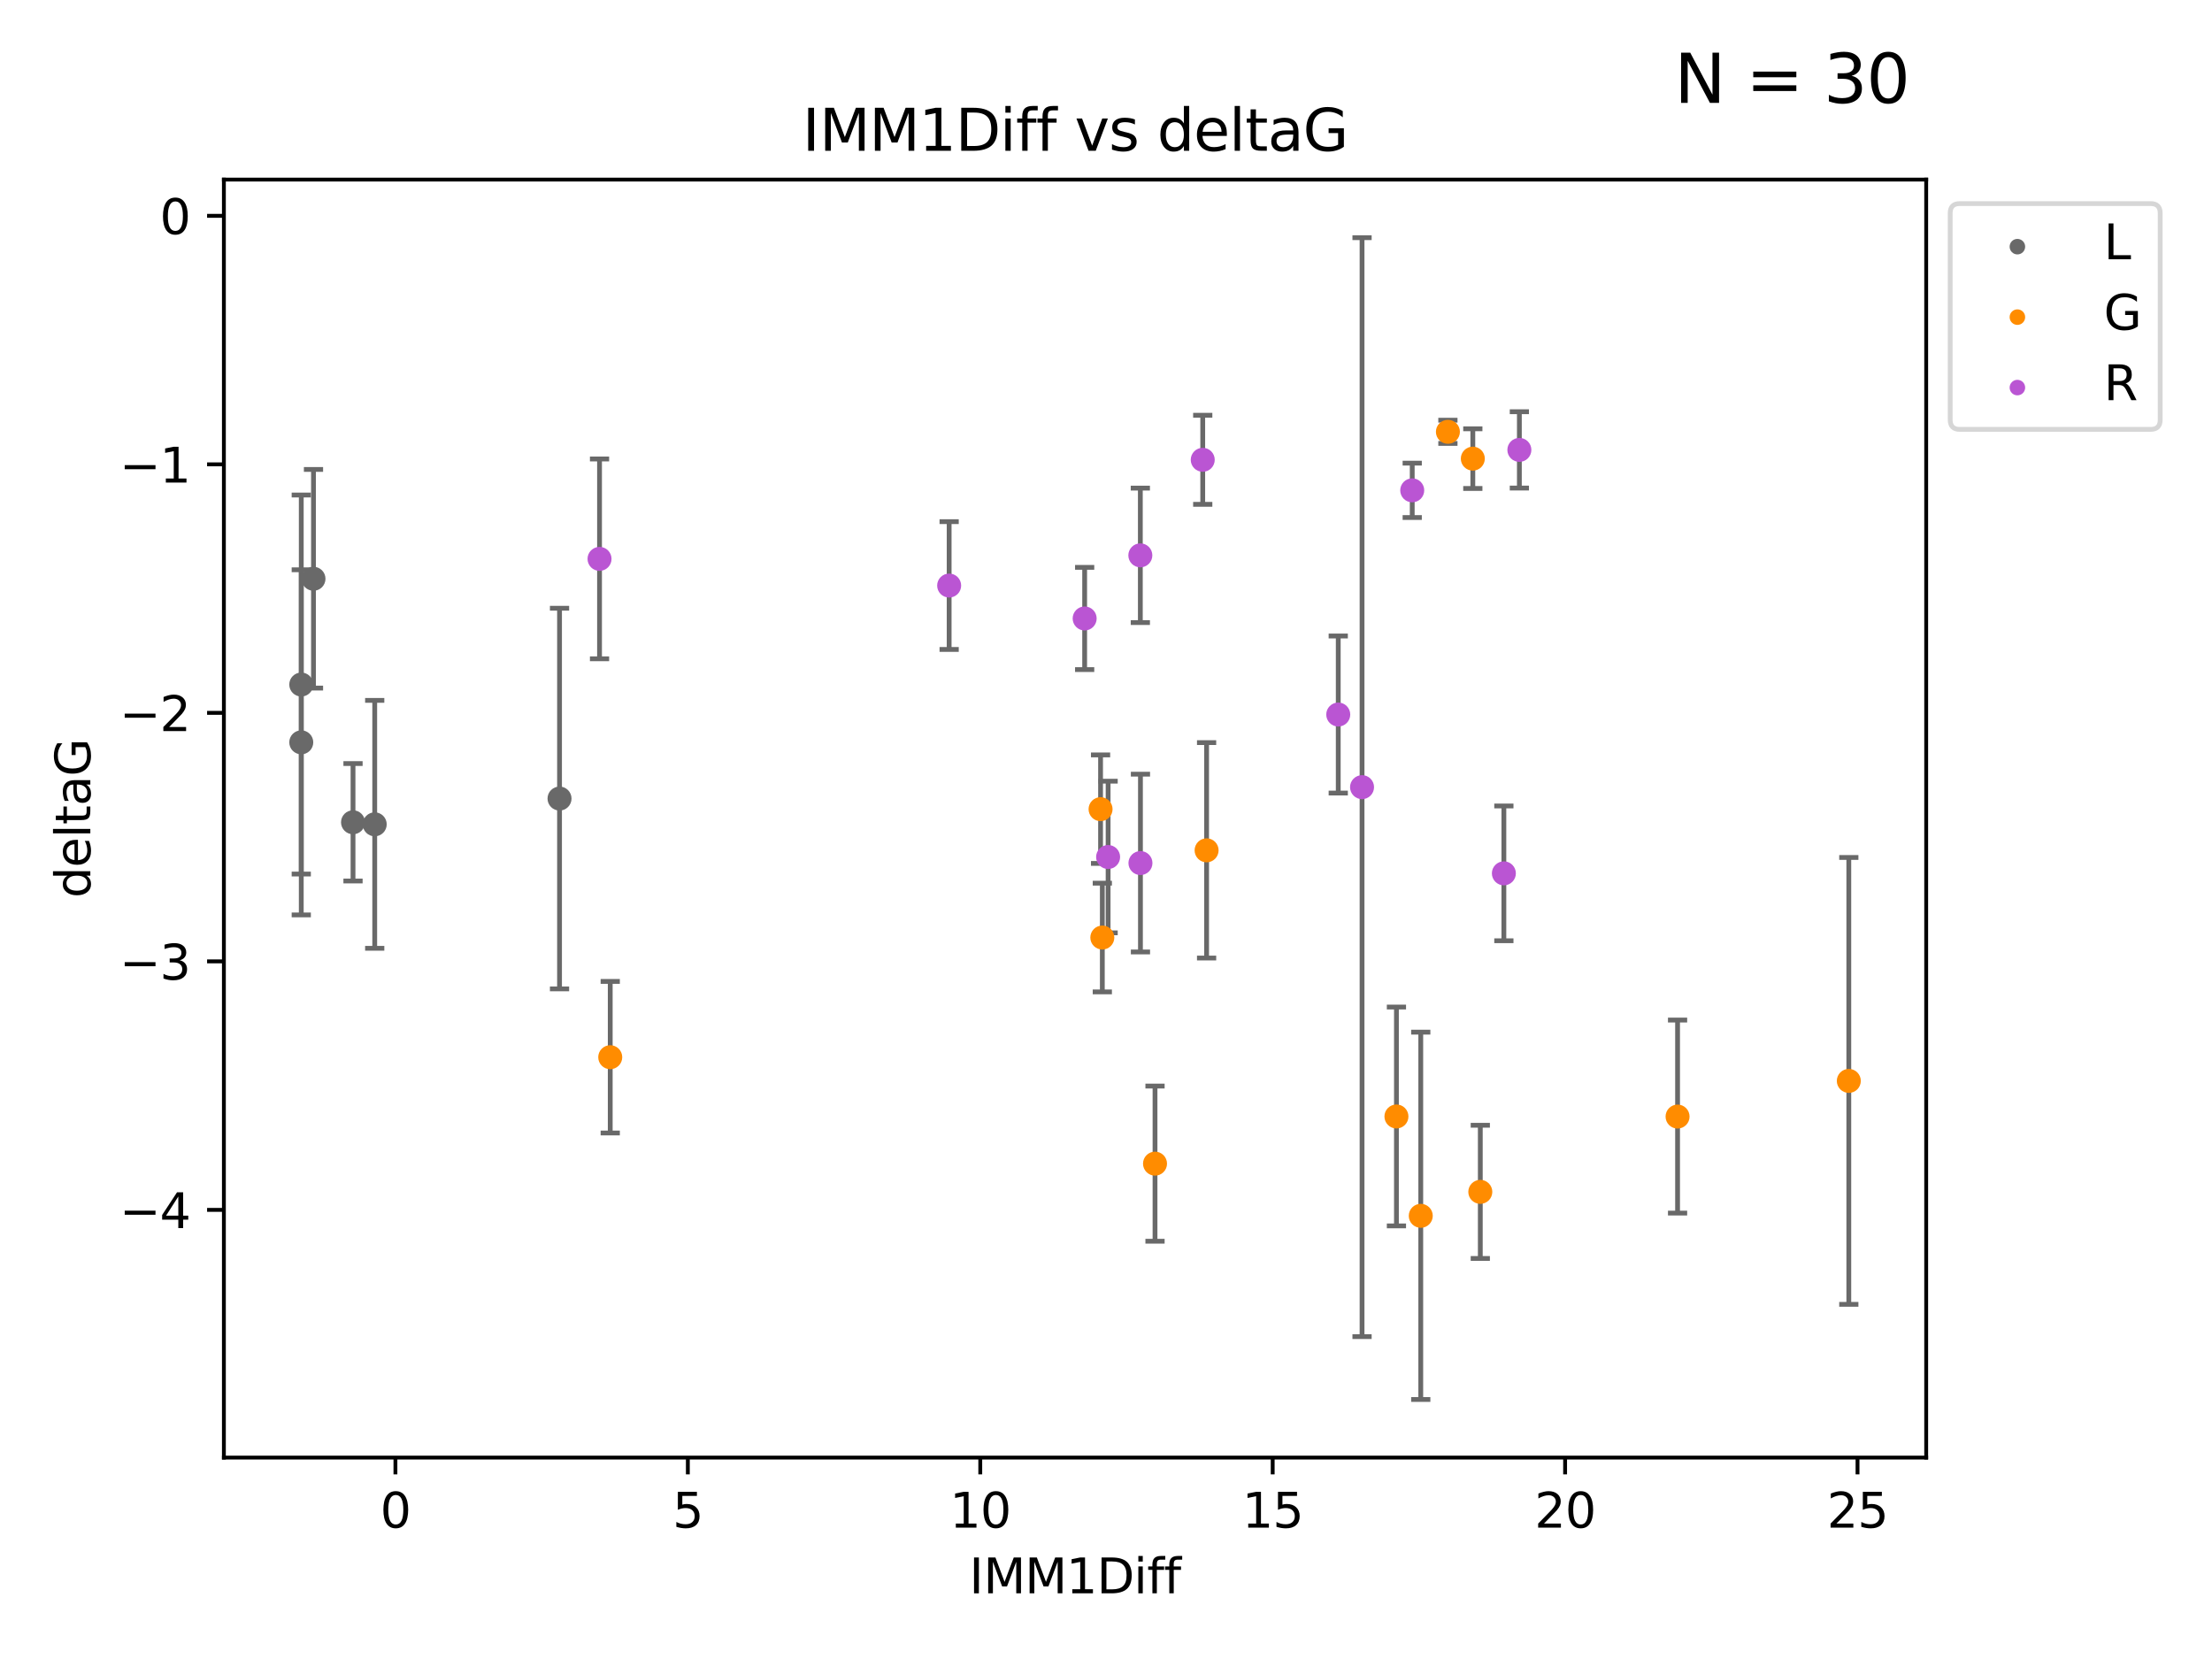 <?xml version="1.0" encoding="utf-8" standalone="no"?>
<!DOCTYPE svg PUBLIC "-//W3C//DTD SVG 1.1//EN"
  "http://www.w3.org/Graphics/SVG/1.1/DTD/svg11.dtd">
<svg xmlns:xlink="http://www.w3.org/1999/xlink" width="460.8pt" height="345.6pt" viewBox="0 0 460.8 345.6" xmlns="http://www.w3.org/2000/svg" version="1.1">
 <defs>
  <style type="text/css">*{stroke-linejoin: round; stroke-linecap: butt}</style>
 </defs>
 <g id="figure_1">
  <g id="patch_1">
   <path d="M 0 345.6 
L 460.8 345.6 
L 460.8 0 
L 0 0 
z
" style="fill: #ffffff"/>
  </g>
  <g id="axes_1">
   <g id="patch_2">
    <path d="M 46.64 303.64 
L 401.26 303.64 
L 401.26 37.411 
L 46.64 37.411 
z
" style="fill: #ffffff"/>
   </g>
   <g id="PathCollection_1">
    <defs>
     <path id="meb45582a07" d="M 0 1.118 
C 0.297 1.118 0.581 1 0.791 0.791 
C 1 0.581 1.118 0.297 1.118 0 
C 1.118 -0.297 1 -0.581 0.791 -0.791 
C 0.581 -1 0.297 -1.118 0 -1.118 
C -0.297 -1.118 -0.581 -1 -0.791 -0.791 
C -1 -0.581 -1.118 -0.297 -1.118 0 
C -1.118 0.297 -1 0.581 -0.791 0.791 
C -0.581 1 -0.297 1.118 0 1.118 
z
" style="stroke: #696969"/>
    </defs>
    <g clip-path="url(#pbc41ede607)">
     <use xlink:href="#meb45582a07" x="73.541" y="171.295" style="fill: #696969; stroke: #696969"/>
     <use xlink:href="#meb45582a07" x="116.56" y="166.355" style="fill: #696969; stroke: #696969"/>
     <use xlink:href="#meb45582a07" x="62.759" y="154.643" style="fill: #696969; stroke: #696969"/>
     <use xlink:href="#meb45582a07" x="65.305" y="120.568" style="fill: #696969; stroke: #696969"/>
     <use xlink:href="#meb45582a07" x="78.061" y="171.721" style="fill: #696969; stroke: #696969"/>
     <use xlink:href="#meb45582a07" x="62.759" y="142.601" style="fill: #696969; stroke: #696969"/>
    </g>
   </g>
   <g id="PathCollection_2">
    <defs>
     <path id="m7183b868d3" d="M 0 1.118 
C 0.297 1.118 0.581 1 0.791 0.791 
C 1 0.581 1.118 0.297 1.118 0 
C 1.118 -0.297 1 -0.581 0.791 -0.791 
C 0.581 -1 0.297 -1.118 0 -1.118 
C -0.297 -1.118 -0.581 -1 -0.791 -0.791 
C -1 -0.581 -1.118 -0.297 -1.118 0 
C -1.118 0.297 -1 0.581 -0.791 0.791 
C -0.581 1 -0.297 1.118 0 1.118 
z
" style="stroke: #ff8c00"/>
    </defs>
    <g clip-path="url(#pbc41ede607)">
     <use xlink:href="#m7183b868d3" x="240.611" y="242.408" style="fill: #ff8c00; stroke: #ff8c00"/>
     <use xlink:href="#m7183b868d3" x="295.971" y="253.277" style="fill: #ff8c00; stroke: #ff8c00"/>
     <use xlink:href="#m7183b868d3" x="290.903" y="232.582" style="fill: #ff8c00; stroke: #ff8c00"/>
     <use xlink:href="#m7183b868d3" x="308.374" y="248.286" style="fill: #ff8c00; stroke: #ff8c00"/>
     <use xlink:href="#m7183b868d3" x="229.634" y="195.305" style="fill: #ff8c00; stroke: #ff8c00"/>
     <use xlink:href="#m7183b868d3" x="349.468" y="232.601" style="fill: #ff8c00; stroke: #ff8c00"/>
     <use xlink:href="#m7183b868d3" x="251.356" y="177.138" style="fill: #ff8c00; stroke: #ff8c00"/>
     <use xlink:href="#m7183b868d3" x="229.268" y="168.563" style="fill: #ff8c00; stroke: #ff8c00"/>
     <use xlink:href="#m7183b868d3" x="385.141" y="225.172" style="fill: #ff8c00; stroke: #ff8c00"/>
     <use xlink:href="#m7183b868d3" x="301.625" y="89.954" style="fill: #ff8c00; stroke: #ff8c00"/>
     <use xlink:href="#m7183b868d3" x="127.123" y="220.235" style="fill: #ff8c00; stroke: #ff8c00"/>
     <use xlink:href="#m7183b868d3" x="306.815" y="95.543" style="fill: #ff8c00; stroke: #ff8c00"/>
    </g>
   </g>
   <g id="PathCollection_3">
    <defs>
     <path id="m1364693a8a" d="M 0 1.118 
C 0.297 1.118 0.581 1 0.791 0.791 
C 1 0.581 1.118 0.297 1.118 0 
C 1.118 -0.297 1 -0.581 0.791 -0.791 
C 0.581 -1 0.297 -1.118 0 -1.118 
C -0.297 -1.118 -0.581 -1 -0.791 -0.791 
C -1 -0.581 -1.118 -0.297 -1.118 0 
C -1.118 0.297 -1 0.581 -0.791 0.791 
C -0.581 1 -0.297 1.118 0 1.118 
z
" style="stroke: #ba55d3"/>
    </defs>
    <g clip-path="url(#pbc41ede607)">
     <use xlink:href="#m1364693a8a" x="237.577" y="179.791" style="fill: #ba55d3; stroke: #ba55d3"/>
     <use xlink:href="#m1364693a8a" x="283.739" y="163.978" style="fill: #ba55d3; stroke: #ba55d3"/>
     <use xlink:href="#m1364693a8a" x="225.954" y="128.839" style="fill: #ba55d3; stroke: #ba55d3"/>
     <use xlink:href="#m1364693a8a" x="124.894" y="116.425" style="fill: #ba55d3; stroke: #ba55d3"/>
     <use xlink:href="#m1364693a8a" x="197.725" y="121.982" style="fill: #ba55d3; stroke: #ba55d3"/>
     <use xlink:href="#m1364693a8a" x="237.553" y="115.69" style="fill: #ba55d3; stroke: #ba55d3"/>
     <use xlink:href="#m1364693a8a" x="230.84" y="178.529" style="fill: #ba55d3; stroke: #ba55d3"/>
     <use xlink:href="#m1364693a8a" x="294.193" y="102.146" style="fill: #ba55d3; stroke: #ba55d3"/>
     <use xlink:href="#m1364693a8a" x="250.552" y="95.785" style="fill: #ba55d3; stroke: #ba55d3"/>
     <use xlink:href="#m1364693a8a" x="278.781" y="148.851" style="fill: #ba55d3; stroke: #ba55d3"/>
     <use xlink:href="#m1364693a8a" x="313.284" y="181.934" style="fill: #ba55d3; stroke: #ba55d3"/>
     <use xlink:href="#m1364693a8a" x="316.512" y="93.721" style="fill: #ba55d3; stroke: #ba55d3"/>
    </g>
   </g>
   <g id="matplotlib.axis_1">
    <g id="xtick_1">
     <g id="line2d_1">
      <defs>
       <path id="mb4ac386071" d="M 0 0 
L 0 3.5 
" style="stroke: #000000; stroke-width: 0.8"/>
      </defs>
      <g>
       <use xlink:href="#mb4ac386071" x="82.374" y="303.64" style="stroke: #000000; stroke-width: 0.8"/>
      </g>
     </g>
     <g id="text_1">
      <!-- 0 -->
      <g transform="translate(79.193 318.238)scale(0.1 -0.1)">
       <defs>
        <path id="DejaVuSans-30" d="M 2034 4250 
Q 1547 4250 1301 3770 
Q 1056 3291 1056 2328 
Q 1056 1369 1301 889 
Q 1547 409 2034 409 
Q 2525 409 2770 889 
Q 3016 1369 3016 2328 
Q 3016 3291 2770 3770 
Q 2525 4250 2034 4250 
z
M 2034 4750 
Q 2819 4750 3233 4129 
Q 3647 3509 3647 2328 
Q 3647 1150 3233 529 
Q 2819 -91 2034 -91 
Q 1250 -91 836 529 
Q 422 1150 422 2328 
Q 422 3509 836 4129 
Q 1250 4750 2034 4750 
z
" transform="scale(0.016)"/>
       </defs>
       <use xlink:href="#DejaVuSans-30"/>
      </g>
     </g>
    </g>
    <g id="xtick_2">
     <g id="line2d_2">
      <g>
       <use xlink:href="#mb4ac386071" x="143.291" y="303.64" style="stroke: #000000; stroke-width: 0.8"/>
      </g>
     </g>
     <g id="text_2">
      <!-- 5 -->
      <g transform="translate(140.109 318.238)scale(0.1 -0.1)">
       <defs>
        <path id="DejaVuSans-35" d="M 691 4666 
L 3169 4666 
L 3169 4134 
L 1269 4134 
L 1269 2991 
Q 1406 3038 1543 3061 
Q 1681 3084 1819 3084 
Q 2600 3084 3056 2656 
Q 3513 2228 3513 1497 
Q 3513 744 3044 326 
Q 2575 -91 1722 -91 
Q 1428 -91 1123 -41 
Q 819 9 494 109 
L 494 744 
Q 775 591 1075 516 
Q 1375 441 1709 441 
Q 2250 441 2565 725 
Q 2881 1009 2881 1497 
Q 2881 1984 2565 2268 
Q 2250 2553 1709 2553 
Q 1456 2553 1204 2497 
Q 953 2441 691 2322 
L 691 4666 
z
" transform="scale(0.016)"/>
       </defs>
       <use xlink:href="#DejaVuSans-35"/>
      </g>
     </g>
    </g>
    <g id="xtick_3">
     <g id="line2d_3">
      <g>
       <use xlink:href="#mb4ac386071" x="204.207" y="303.64" style="stroke: #000000; stroke-width: 0.8"/>
      </g>
     </g>
     <g id="text_3">
      <!-- 10 -->
      <g transform="translate(197.844 318.238)scale(0.1 -0.1)">
       <defs>
        <path id="DejaVuSans-31" d="M 794 531 
L 1825 531 
L 1825 4091 
L 703 3866 
L 703 4441 
L 1819 4666 
L 2450 4666 
L 2450 531 
L 3481 531 
L 3481 0 
L 794 0 
L 794 531 
z
" transform="scale(0.016)"/>
       </defs>
       <use xlink:href="#DejaVuSans-31"/>
       <use xlink:href="#DejaVuSans-30" x="63.623"/>
      </g>
     </g>
    </g>
    <g id="xtick_4">
     <g id="line2d_4">
      <g>
       <use xlink:href="#mb4ac386071" x="265.123" y="303.64" style="stroke: #000000; stroke-width: 0.8"/>
      </g>
     </g>
     <g id="text_4">
      <!-- 15 -->
      <g transform="translate(258.761 318.238)scale(0.1 -0.1)">
       <use xlink:href="#DejaVuSans-31"/>
       <use xlink:href="#DejaVuSans-35" x="63.623"/>
      </g>
     </g>
    </g>
    <g id="xtick_5">
     <g id="line2d_5">
      <g>
       <use xlink:href="#mb4ac386071" x="326.04" y="303.64" style="stroke: #000000; stroke-width: 0.8"/>
      </g>
     </g>
     <g id="text_5">
      <!-- 20 -->
      <g transform="translate(319.677 318.238)scale(0.1 -0.1)">
       <defs>
        <path id="DejaVuSans-32" d="M 1228 531 
L 3431 531 
L 3431 0 
L 469 0 
L 469 531 
Q 828 903 1448 1529 
Q 2069 2156 2228 2338 
Q 2531 2678 2651 2914 
Q 2772 3150 2772 3378 
Q 2772 3750 2511 3984 
Q 2250 4219 1831 4219 
Q 1534 4219 1204 4116 
Q 875 4013 500 3803 
L 500 4441 
Q 881 4594 1212 4672 
Q 1544 4750 1819 4750 
Q 2544 4750 2975 4387 
Q 3406 4025 3406 3419 
Q 3406 3131 3298 2873 
Q 3191 2616 2906 2266 
Q 2828 2175 2409 1742 
Q 1991 1309 1228 531 
z
" transform="scale(0.016)"/>
       </defs>
       <use xlink:href="#DejaVuSans-32"/>
       <use xlink:href="#DejaVuSans-30" x="63.623"/>
      </g>
     </g>
    </g>
    <g id="xtick_6">
     <g id="line2d_6">
      <g>
       <use xlink:href="#mb4ac386071" x="386.956" y="303.64" style="stroke: #000000; stroke-width: 0.8"/>
      </g>
     </g>
     <g id="text_6">
      <!-- 25 -->
      <g transform="translate(380.594 318.238)scale(0.1 -0.1)">
       <use xlink:href="#DejaVuSans-32"/>
       <use xlink:href="#DejaVuSans-35" x="63.623"/>
      </g>
     </g>
    </g>
    <g id="text_7">
     <!-- IMM1Diff -->
     <g transform="translate(201.906 331.917)scale(0.1 -0.1)">
      <defs>
       <path id="DejaVuSans-49" d="M 628 4666 
L 1259 4666 
L 1259 0 
L 628 0 
L 628 4666 
z
" transform="scale(0.016)"/>
       <path id="DejaVuSans-4d" d="M 628 4666 
L 1569 4666 
L 2759 1491 
L 3956 4666 
L 4897 4666 
L 4897 0 
L 4281 0 
L 4281 4097 
L 3078 897 
L 2444 897 
L 1241 4097 
L 1241 0 
L 628 0 
L 628 4666 
z
" transform="scale(0.016)"/>
       <path id="DejaVuSans-44" d="M 1259 4147 
L 1259 519 
L 2022 519 
Q 2988 519 3436 956 
Q 3884 1394 3884 2338 
Q 3884 3275 3436 3711 
Q 2988 4147 2022 4147 
L 1259 4147 
z
M 628 4666 
L 1925 4666 
Q 3281 4666 3915 4102 
Q 4550 3538 4550 2338 
Q 4550 1131 3912 565 
Q 3275 0 1925 0 
L 628 0 
L 628 4666 
z
" transform="scale(0.016)"/>
       <path id="DejaVuSans-69" d="M 603 3500 
L 1178 3500 
L 1178 0 
L 603 0 
L 603 3500 
z
M 603 4863 
L 1178 4863 
L 1178 4134 
L 603 4134 
L 603 4863 
z
" transform="scale(0.016)"/>
       <path id="DejaVuSans-66" d="M 2375 4863 
L 2375 4384 
L 1825 4384 
Q 1516 4384 1395 4259 
Q 1275 4134 1275 3809 
L 1275 3500 
L 2222 3500 
L 2222 3053 
L 1275 3053 
L 1275 0 
L 697 0 
L 697 3053 
L 147 3053 
L 147 3500 
L 697 3500 
L 697 3744 
Q 697 4328 969 4595 
Q 1241 4863 1831 4863 
L 2375 4863 
z
" transform="scale(0.016)"/>
      </defs>
      <use xlink:href="#DejaVuSans-49"/>
      <use xlink:href="#DejaVuSans-4d" x="29.492"/>
      <use xlink:href="#DejaVuSans-4d" x="115.771"/>
      <use xlink:href="#DejaVuSans-31" x="202.051"/>
      <use xlink:href="#DejaVuSans-44" x="265.674"/>
      <use xlink:href="#DejaVuSans-69" x="342.676"/>
      <use xlink:href="#DejaVuSans-66" x="370.459"/>
      <use xlink:href="#DejaVuSans-66" x="405.664"/>
     </g>
    </g>
   </g>
   <g id="matplotlib.axis_2">
    <g id="ytick_1">
     <g id="line2d_7">
      <defs>
       <path id="m0987d403c9" d="M 0 0 
L -3.5 0 
" style="stroke: #000000; stroke-width: 0.8"/>
      </defs>
      <g>
       <use xlink:href="#m0987d403c9" x="46.64" y="252.039" style="stroke: #000000; stroke-width: 0.8"/>
      </g>
     </g>
     <g id="text_8">
      <!-- −4 -->
      <g transform="translate(24.898 255.839)scale(0.1 -0.1)">
       <defs>
        <path id="DejaVuSans-2212" d="M 678 2272 
L 4684 2272 
L 4684 1741 
L 678 1741 
L 678 2272 
z
" transform="scale(0.016)"/>
        <path id="DejaVuSans-34" d="M 2419 4116 
L 825 1625 
L 2419 1625 
L 2419 4116 
z
M 2253 4666 
L 3047 4666 
L 3047 1625 
L 3713 1625 
L 3713 1100 
L 3047 1100 
L 3047 0 
L 2419 0 
L 2419 1100 
L 313 1100 
L 313 1709 
L 2253 4666 
z
" transform="scale(0.016)"/>
       </defs>
       <use xlink:href="#DejaVuSans-2212"/>
       <use xlink:href="#DejaVuSans-34" x="83.789"/>
      </g>
     </g>
    </g>
    <g id="ytick_2">
     <g id="line2d_8">
      <g>
       <use xlink:href="#m0987d403c9" x="46.64" y="200.27" style="stroke: #000000; stroke-width: 0.8"/>
      </g>
     </g>
     <g id="text_9">
      <!-- −3 -->
      <g transform="translate(24.898 204.069)scale(0.1 -0.1)">
       <defs>
        <path id="DejaVuSans-33" d="M 2597 2516 
Q 3050 2419 3304 2112 
Q 3559 1806 3559 1356 
Q 3559 666 3084 287 
Q 2609 -91 1734 -91 
Q 1441 -91 1130 -33 
Q 819 25 488 141 
L 488 750 
Q 750 597 1062 519 
Q 1375 441 1716 441 
Q 2309 441 2620 675 
Q 2931 909 2931 1356 
Q 2931 1769 2642 2001 
Q 2353 2234 1838 2234 
L 1294 2234 
L 1294 2753 
L 1863 2753 
Q 2328 2753 2575 2939 
Q 2822 3125 2822 3475 
Q 2822 3834 2567 4026 
Q 2313 4219 1838 4219 
Q 1578 4219 1281 4162 
Q 984 4106 628 3988 
L 628 4550 
Q 988 4650 1302 4700 
Q 1616 4750 1894 4750 
Q 2613 4750 3031 4423 
Q 3450 4097 3450 3541 
Q 3450 3153 3228 2886 
Q 3006 2619 2597 2516 
z
" transform="scale(0.016)"/>
       </defs>
       <use xlink:href="#DejaVuSans-2212"/>
       <use xlink:href="#DejaVuSans-33" x="83.789"/>
      </g>
     </g>
    </g>
    <g id="ytick_3">
     <g id="line2d_9">
      <g>
       <use xlink:href="#m0987d403c9" x="46.64" y="148.501" style="stroke: #000000; stroke-width: 0.8"/>
      </g>
     </g>
     <g id="text_10">
      <!-- −2 -->
      <g transform="translate(24.898 152.3)scale(0.1 -0.1)">
       <use xlink:href="#DejaVuSans-2212"/>
       <use xlink:href="#DejaVuSans-32" x="83.789"/>
      </g>
     </g>
    </g>
    <g id="ytick_4">
     <g id="line2d_10">
      <g>
       <use xlink:href="#m0987d403c9" x="46.64" y="96.732" style="stroke: #000000; stroke-width: 0.8"/>
      </g>
     </g>
     <g id="text_11">
      <!-- −1 -->
      <g transform="translate(24.898 100.531)scale(0.1 -0.1)">
       <use xlink:href="#DejaVuSans-2212"/>
       <use xlink:href="#DejaVuSans-31" x="83.789"/>
      </g>
     </g>
    </g>
    <g id="ytick_5">
     <g id="line2d_11">
      <g>
       <use xlink:href="#m0987d403c9" x="46.64" y="44.962" style="stroke: #000000; stroke-width: 0.8"/>
      </g>
     </g>
     <g id="text_12">
      <!-- 0 -->
      <g transform="translate(33.278 48.762)scale(0.1 -0.1)">
       <use xlink:href="#DejaVuSans-30"/>
      </g>
     </g>
    </g>
    <g id="text_13">
     <!-- deltaG -->
     <g transform="translate(18.818 187.064)rotate(-90)scale(0.1 -0.1)">
      <defs>
       <path id="DejaVuSans-64" d="M 2906 2969 
L 2906 4863 
L 3481 4863 
L 3481 0 
L 2906 0 
L 2906 525 
Q 2725 213 2448 61 
Q 2172 -91 1784 -91 
Q 1150 -91 751 415 
Q 353 922 353 1747 
Q 353 2572 751 3078 
Q 1150 3584 1784 3584 
Q 2172 3584 2448 3432 
Q 2725 3281 2906 2969 
z
M 947 1747 
Q 947 1113 1208 752 
Q 1469 391 1925 391 
Q 2381 391 2643 752 
Q 2906 1113 2906 1747 
Q 2906 2381 2643 2742 
Q 2381 3103 1925 3103 
Q 1469 3103 1208 2742 
Q 947 2381 947 1747 
z
" transform="scale(0.016)"/>
       <path id="DejaVuSans-65" d="M 3597 1894 
L 3597 1613 
L 953 1613 
Q 991 1019 1311 708 
Q 1631 397 2203 397 
Q 2534 397 2845 478 
Q 3156 559 3463 722 
L 3463 178 
Q 3153 47 2828 -22 
Q 2503 -91 2169 -91 
Q 1331 -91 842 396 
Q 353 884 353 1716 
Q 353 2575 817 3079 
Q 1281 3584 2069 3584 
Q 2775 3584 3186 3129 
Q 3597 2675 3597 1894 
z
M 3022 2063 
Q 3016 2534 2758 2815 
Q 2500 3097 2075 3097 
Q 1594 3097 1305 2825 
Q 1016 2553 972 2059 
L 3022 2063 
z
" transform="scale(0.016)"/>
       <path id="DejaVuSans-6c" d="M 603 4863 
L 1178 4863 
L 1178 0 
L 603 0 
L 603 4863 
z
" transform="scale(0.016)"/>
       <path id="DejaVuSans-74" d="M 1172 4494 
L 1172 3500 
L 2356 3500 
L 2356 3053 
L 1172 3053 
L 1172 1153 
Q 1172 725 1289 603 
Q 1406 481 1766 481 
L 2356 481 
L 2356 0 
L 1766 0 
Q 1100 0 847 248 
Q 594 497 594 1153 
L 594 3053 
L 172 3053 
L 172 3500 
L 594 3500 
L 594 4494 
L 1172 4494 
z
" transform="scale(0.016)"/>
       <path id="DejaVuSans-61" d="M 2194 1759 
Q 1497 1759 1228 1600 
Q 959 1441 959 1056 
Q 959 750 1161 570 
Q 1363 391 1709 391 
Q 2188 391 2477 730 
Q 2766 1069 2766 1631 
L 2766 1759 
L 2194 1759 
z
M 3341 1997 
L 3341 0 
L 2766 0 
L 2766 531 
Q 2569 213 2275 61 
Q 1981 -91 1556 -91 
Q 1019 -91 701 211 
Q 384 513 384 1019 
Q 384 1609 779 1909 
Q 1175 2209 1959 2209 
L 2766 2209 
L 2766 2266 
Q 2766 2663 2505 2880 
Q 2244 3097 1772 3097 
Q 1472 3097 1187 3025 
Q 903 2953 641 2809 
L 641 3341 
Q 956 3463 1253 3523 
Q 1550 3584 1831 3584 
Q 2591 3584 2966 3190 
Q 3341 2797 3341 1997 
z
" transform="scale(0.016)"/>
       <path id="DejaVuSans-47" d="M 3809 666 
L 3809 1919 
L 2778 1919 
L 2778 2438 
L 4434 2438 
L 4434 434 
Q 4069 175 3628 42 
Q 3188 -91 2688 -91 
Q 1594 -91 976 548 
Q 359 1188 359 2328 
Q 359 3472 976 4111 
Q 1594 4750 2688 4750 
Q 3144 4750 3555 4637 
Q 3966 4525 4313 4306 
L 4313 3634 
Q 3963 3931 3569 4081 
Q 3175 4231 2741 4231 
Q 1884 4231 1454 3753 
Q 1025 3275 1025 2328 
Q 1025 1384 1454 906 
Q 1884 428 2741 428 
Q 3075 428 3337 486 
Q 3600 544 3809 666 
z
" transform="scale(0.016)"/>
      </defs>
      <use xlink:href="#DejaVuSans-64"/>
      <use xlink:href="#DejaVuSans-65" x="63.477"/>
      <use xlink:href="#DejaVuSans-6c" x="125"/>
      <use xlink:href="#DejaVuSans-74" x="152.783"/>
      <use xlink:href="#DejaVuSans-61" x="191.992"/>
      <use xlink:href="#DejaVuSans-47" x="253.271"/>
     </g>
    </g>
   </g>
   <g id="LineCollection_1">
    <path d="M 73.541 183.524 
L 73.541 159.065 
" clip-path="url(#pbc41ede607)" style="fill: none; stroke: #696969"/>
    <path d="M 116.56 206.006 
L 116.56 126.704 
" clip-path="url(#pbc41ede607)" style="fill: none; stroke: #696969"/>
    <path d="M 62.759 190.591 
L 62.759 118.695 
" clip-path="url(#pbc41ede607)" style="fill: none; stroke: #696969"/>
    <path d="M 65.305 143.338 
L 65.305 97.797 
" clip-path="url(#pbc41ede607)" style="fill: none; stroke: #696969"/>
    <path d="M 78.061 197.544 
L 78.061 145.898 
" clip-path="url(#pbc41ede607)" style="fill: none; stroke: #696969"/>
    <path d="M 62.759 182.081 
L 62.759 103.122 
" clip-path="url(#pbc41ede607)" style="fill: none; stroke: #696969"/>
   </g>
   <g id="line2d_12">
    <defs>
     <path id="mb2bffc5473" d="M 2 0 
L -2 -0 
" style="stroke: #696969"/>
    </defs>
    <g clip-path="url(#pbc41ede607)">
     <use xlink:href="#mb2bffc5473" x="73.541" y="183.524" style="fill: #696969; stroke: #696969"/>
     <use xlink:href="#mb2bffc5473" x="116.56" y="206.006" style="fill: #696969; stroke: #696969"/>
     <use xlink:href="#mb2bffc5473" x="62.759" y="190.591" style="fill: #696969; stroke: #696969"/>
     <use xlink:href="#mb2bffc5473" x="65.305" y="143.338" style="fill: #696969; stroke: #696969"/>
     <use xlink:href="#mb2bffc5473" x="78.061" y="197.544" style="fill: #696969; stroke: #696969"/>
     <use xlink:href="#mb2bffc5473" x="62.759" y="182.081" style="fill: #696969; stroke: #696969"/>
    </g>
   </g>
   <g id="line2d_13">
    <g clip-path="url(#pbc41ede607)">
     <use xlink:href="#mb2bffc5473" x="73.541" y="159.065" style="fill: #696969; stroke: #696969"/>
     <use xlink:href="#mb2bffc5473" x="116.56" y="126.704" style="fill: #696969; stroke: #696969"/>
     <use xlink:href="#mb2bffc5473" x="62.759" y="118.695" style="fill: #696969; stroke: #696969"/>
     <use xlink:href="#mb2bffc5473" x="65.305" y="97.797" style="fill: #696969; stroke: #696969"/>
     <use xlink:href="#mb2bffc5473" x="78.061" y="145.898" style="fill: #696969; stroke: #696969"/>
     <use xlink:href="#mb2bffc5473" x="62.759" y="103.122" style="fill: #696969; stroke: #696969"/>
    </g>
   </g>
   <g id="LineCollection_2">
    <path d="M 240.611 258.571 
L 240.611 226.245 
" clip-path="url(#pbc41ede607)" style="fill: none; stroke: #696969"/>
    <path d="M 295.971 291.539 
L 295.971 215.016 
" clip-path="url(#pbc41ede607)" style="fill: none; stroke: #696969"/>
    <path d="M 290.903 255.374 
L 290.903 209.79 
" clip-path="url(#pbc41ede607)" style="fill: none; stroke: #696969"/>
    <path d="M 308.374 262.16 
L 308.374 234.411 
" clip-path="url(#pbc41ede607)" style="fill: none; stroke: #696969"/>
    <path d="M 229.634 206.628 
L 229.634 183.982 
" clip-path="url(#pbc41ede607)" style="fill: none; stroke: #696969"/>
    <path d="M 349.468 252.705 
L 349.468 212.497 
" clip-path="url(#pbc41ede607)" style="fill: none; stroke: #696969"/>
    <path d="M 251.356 199.574 
L 251.356 154.702 
" clip-path="url(#pbc41ede607)" style="fill: none; stroke: #696969"/>
    <path d="M 229.268 179.865 
L 229.268 157.261 
" clip-path="url(#pbc41ede607)" style="fill: none; stroke: #696969"/>
    <path d="M 385.141 271.717 
L 385.141 178.627 
" clip-path="url(#pbc41ede607)" style="fill: none; stroke: #696969"/>
    <path d="M 301.625 92.372 
L 301.625 87.537 
" clip-path="url(#pbc41ede607)" style="fill: none; stroke: #696969"/>
    <path d="M 127.123 236.023 
L 127.123 204.447 
" clip-path="url(#pbc41ede607)" style="fill: none; stroke: #696969"/>
    <path d="M 306.815 101.758 
L 306.815 89.327 
" clip-path="url(#pbc41ede607)" style="fill: none; stroke: #696969"/>
   </g>
   <g id="line2d_14">
    <g clip-path="url(#pbc41ede607)">
     <use xlink:href="#mb2bffc5473" x="240.611" y="258.571" style="fill: #696969; stroke: #696969"/>
     <use xlink:href="#mb2bffc5473" x="295.971" y="291.539" style="fill: #696969; stroke: #696969"/>
     <use xlink:href="#mb2bffc5473" x="290.903" y="255.374" style="fill: #696969; stroke: #696969"/>
     <use xlink:href="#mb2bffc5473" x="308.374" y="262.16" style="fill: #696969; stroke: #696969"/>
     <use xlink:href="#mb2bffc5473" x="229.634" y="206.628" style="fill: #696969; stroke: #696969"/>
     <use xlink:href="#mb2bffc5473" x="349.468" y="252.705" style="fill: #696969; stroke: #696969"/>
     <use xlink:href="#mb2bffc5473" x="251.356" y="199.574" style="fill: #696969; stroke: #696969"/>
     <use xlink:href="#mb2bffc5473" x="229.268" y="179.865" style="fill: #696969; stroke: #696969"/>
     <use xlink:href="#mb2bffc5473" x="385.141" y="271.717" style="fill: #696969; stroke: #696969"/>
     <use xlink:href="#mb2bffc5473" x="301.625" y="92.372" style="fill: #696969; stroke: #696969"/>
     <use xlink:href="#mb2bffc5473" x="127.123" y="236.023" style="fill: #696969; stroke: #696969"/>
     <use xlink:href="#mb2bffc5473" x="306.815" y="101.758" style="fill: #696969; stroke: #696969"/>
    </g>
   </g>
   <g id="line2d_15">
    <g clip-path="url(#pbc41ede607)">
     <use xlink:href="#mb2bffc5473" x="240.611" y="226.245" style="fill: #696969; stroke: #696969"/>
     <use xlink:href="#mb2bffc5473" x="295.971" y="215.016" style="fill: #696969; stroke: #696969"/>
     <use xlink:href="#mb2bffc5473" x="290.903" y="209.79" style="fill: #696969; stroke: #696969"/>
     <use xlink:href="#mb2bffc5473" x="308.374" y="234.411" style="fill: #696969; stroke: #696969"/>
     <use xlink:href="#mb2bffc5473" x="229.634" y="183.982" style="fill: #696969; stroke: #696969"/>
     <use xlink:href="#mb2bffc5473" x="349.468" y="212.497" style="fill: #696969; stroke: #696969"/>
     <use xlink:href="#mb2bffc5473" x="251.356" y="154.702" style="fill: #696969; stroke: #696969"/>
     <use xlink:href="#mb2bffc5473" x="229.268" y="157.261" style="fill: #696969; stroke: #696969"/>
     <use xlink:href="#mb2bffc5473" x="385.141" y="178.627" style="fill: #696969; stroke: #696969"/>
     <use xlink:href="#mb2bffc5473" x="301.625" y="87.537" style="fill: #696969; stroke: #696969"/>
     <use xlink:href="#mb2bffc5473" x="127.123" y="204.447" style="fill: #696969; stroke: #696969"/>
     <use xlink:href="#mb2bffc5473" x="306.815" y="89.327" style="fill: #696969; stroke: #696969"/>
    </g>
   </g>
   <g id="LineCollection_3">
    <path d="M 237.577 198.308 
L 237.577 161.273 
" clip-path="url(#pbc41ede607)" style="fill: none; stroke: #696969"/>
    <path d="M 283.739 278.443 
L 283.739 49.513 
" clip-path="url(#pbc41ede607)" style="fill: none; stroke: #696969"/>
    <path d="M 225.954 139.485 
L 225.954 118.194 
" clip-path="url(#pbc41ede607)" style="fill: none; stroke: #696969"/>
    <path d="M 124.894 137.238 
L 124.894 95.611 
" clip-path="url(#pbc41ede607)" style="fill: none; stroke: #696969"/>
    <path d="M 197.725 135.291 
L 197.725 108.672 
" clip-path="url(#pbc41ede607)" style="fill: none; stroke: #696969"/>
    <path d="M 237.553 129.696 
L 237.553 101.685 
" clip-path="url(#pbc41ede607)" style="fill: none; stroke: #696969"/>
    <path d="M 230.84 194.325 
L 230.84 162.734 
" clip-path="url(#pbc41ede607)" style="fill: none; stroke: #696969"/>
    <path d="M 294.193 107.81 
L 294.193 96.482 
" clip-path="url(#pbc41ede607)" style="fill: none; stroke: #696969"/>
    <path d="M 250.552 105.064 
L 250.552 86.506 
" clip-path="url(#pbc41ede607)" style="fill: none; stroke: #696969"/>
    <path d="M 278.781 165.21 
L 278.781 132.491 
" clip-path="url(#pbc41ede607)" style="fill: none; stroke: #696969"/>
    <path d="M 313.284 195.972 
L 313.284 167.896 
" clip-path="url(#pbc41ede607)" style="fill: none; stroke: #696969"/>
    <path d="M 316.512 101.671 
L 316.512 85.771 
" clip-path="url(#pbc41ede607)" style="fill: none; stroke: #696969"/>
   </g>
   <g id="line2d_16">
    <g clip-path="url(#pbc41ede607)">
     <use xlink:href="#mb2bffc5473" x="237.577" y="198.308" style="fill: #696969; stroke: #696969"/>
     <use xlink:href="#mb2bffc5473" x="283.739" y="278.443" style="fill: #696969; stroke: #696969"/>
     <use xlink:href="#mb2bffc5473" x="225.954" y="139.485" style="fill: #696969; stroke: #696969"/>
     <use xlink:href="#mb2bffc5473" x="124.894" y="137.238" style="fill: #696969; stroke: #696969"/>
     <use xlink:href="#mb2bffc5473" x="197.725" y="135.291" style="fill: #696969; stroke: #696969"/>
     <use xlink:href="#mb2bffc5473" x="237.553" y="129.696" style="fill: #696969; stroke: #696969"/>
     <use xlink:href="#mb2bffc5473" x="230.84" y="194.325" style="fill: #696969; stroke: #696969"/>
     <use xlink:href="#mb2bffc5473" x="294.193" y="107.81" style="fill: #696969; stroke: #696969"/>
     <use xlink:href="#mb2bffc5473" x="250.552" y="105.064" style="fill: #696969; stroke: #696969"/>
     <use xlink:href="#mb2bffc5473" x="278.781" y="165.21" style="fill: #696969; stroke: #696969"/>
     <use xlink:href="#mb2bffc5473" x="313.284" y="195.972" style="fill: #696969; stroke: #696969"/>
     <use xlink:href="#mb2bffc5473" x="316.512" y="101.671" style="fill: #696969; stroke: #696969"/>
    </g>
   </g>
   <g id="line2d_17">
    <g clip-path="url(#pbc41ede607)">
     <use xlink:href="#mb2bffc5473" x="237.577" y="161.273" style="fill: #696969; stroke: #696969"/>
     <use xlink:href="#mb2bffc5473" x="283.739" y="49.513" style="fill: #696969; stroke: #696969"/>
     <use xlink:href="#mb2bffc5473" x="225.954" y="118.194" style="fill: #696969; stroke: #696969"/>
     <use xlink:href="#mb2bffc5473" x="124.894" y="95.611" style="fill: #696969; stroke: #696969"/>
     <use xlink:href="#mb2bffc5473" x="197.725" y="108.672" style="fill: #696969; stroke: #696969"/>
     <use xlink:href="#mb2bffc5473" x="237.553" y="101.685" style="fill: #696969; stroke: #696969"/>
     <use xlink:href="#mb2bffc5473" x="230.84" y="162.734" style="fill: #696969; stroke: #696969"/>
     <use xlink:href="#mb2bffc5473" x="294.193" y="96.482" style="fill: #696969; stroke: #696969"/>
     <use xlink:href="#mb2bffc5473" x="250.552" y="86.506" style="fill: #696969; stroke: #696969"/>
     <use xlink:href="#mb2bffc5473" x="278.781" y="132.491" style="fill: #696969; stroke: #696969"/>
     <use xlink:href="#mb2bffc5473" x="313.284" y="167.896" style="fill: #696969; stroke: #696969"/>
     <use xlink:href="#mb2bffc5473" x="316.512" y="85.771" style="fill: #696969; stroke: #696969"/>
    </g>
   </g>
   <g id="line2d_18">
    <defs>
     <path id="m938462d68f" d="M 0 2 
C 0.53 2 1.039 1.789 1.414 1.414 
C 1.789 1.039 2 0.53 2 0 
C 2 -0.53 1.789 -1.039 1.414 -1.414 
C 1.039 -1.789 0.53 -2 0 -2 
C -0.53 -2 -1.039 -1.789 -1.414 -1.414 
C -1.789 -1.039 -2 -0.53 -2 0 
C -2 0.53 -1.789 1.039 -1.414 1.414 
C -1.039 1.789 -0.53 2 0 2 
z
" style="stroke: #696969"/>
    </defs>
    <g clip-path="url(#pbc41ede607)">
     <use xlink:href="#m938462d68f" x="73.541" y="171.295" style="fill: #696969; stroke: #696969"/>
     <use xlink:href="#m938462d68f" x="116.56" y="166.355" style="fill: #696969; stroke: #696969"/>
     <use xlink:href="#m938462d68f" x="62.759" y="154.643" style="fill: #696969; stroke: #696969"/>
     <use xlink:href="#m938462d68f" x="65.305" y="120.568" style="fill: #696969; stroke: #696969"/>
     <use xlink:href="#m938462d68f" x="78.061" y="171.721" style="fill: #696969; stroke: #696969"/>
     <use xlink:href="#m938462d68f" x="62.759" y="142.601" style="fill: #696969; stroke: #696969"/>
    </g>
   </g>
   <g id="line2d_19">
    <defs>
     <path id="m4320b2cd49" d="M 0 2 
C 0.53 2 1.039 1.789 1.414 1.414 
C 1.789 1.039 2 0.53 2 0 
C 2 -0.53 1.789 -1.039 1.414 -1.414 
C 1.039 -1.789 0.53 -2 0 -2 
C -0.53 -2 -1.039 -1.789 -1.414 -1.414 
C -1.789 -1.039 -2 -0.53 -2 0 
C -2 0.53 -1.789 1.039 -1.414 1.414 
C -1.039 1.789 -0.53 2 0 2 
z
" style="stroke: #ff8c00"/>
    </defs>
    <g clip-path="url(#pbc41ede607)">
     <use xlink:href="#m4320b2cd49" x="240.611" y="242.408" style="fill: #ff8c00; stroke: #ff8c00"/>
     <use xlink:href="#m4320b2cd49" x="295.971" y="253.277" style="fill: #ff8c00; stroke: #ff8c00"/>
     <use xlink:href="#m4320b2cd49" x="290.903" y="232.582" style="fill: #ff8c00; stroke: #ff8c00"/>
     <use xlink:href="#m4320b2cd49" x="308.374" y="248.286" style="fill: #ff8c00; stroke: #ff8c00"/>
     <use xlink:href="#m4320b2cd49" x="229.634" y="195.305" style="fill: #ff8c00; stroke: #ff8c00"/>
     <use xlink:href="#m4320b2cd49" x="349.468" y="232.601" style="fill: #ff8c00; stroke: #ff8c00"/>
     <use xlink:href="#m4320b2cd49" x="251.356" y="177.138" style="fill: #ff8c00; stroke: #ff8c00"/>
     <use xlink:href="#m4320b2cd49" x="229.268" y="168.563" style="fill: #ff8c00; stroke: #ff8c00"/>
     <use xlink:href="#m4320b2cd49" x="385.141" y="225.172" style="fill: #ff8c00; stroke: #ff8c00"/>
     <use xlink:href="#m4320b2cd49" x="301.625" y="89.954" style="fill: #ff8c00; stroke: #ff8c00"/>
     <use xlink:href="#m4320b2cd49" x="127.123" y="220.235" style="fill: #ff8c00; stroke: #ff8c00"/>
     <use xlink:href="#m4320b2cd49" x="306.815" y="95.543" style="fill: #ff8c00; stroke: #ff8c00"/>
    </g>
   </g>
   <g id="line2d_20">
    <defs>
     <path id="mdce8415988" d="M 0 2 
C 0.53 2 1.039 1.789 1.414 1.414 
C 1.789 1.039 2 0.53 2 0 
C 2 -0.53 1.789 -1.039 1.414 -1.414 
C 1.039 -1.789 0.53 -2 0 -2 
C -0.53 -2 -1.039 -1.789 -1.414 -1.414 
C -1.789 -1.039 -2 -0.53 -2 0 
C -2 0.53 -1.789 1.039 -1.414 1.414 
C -1.039 1.789 -0.53 2 0 2 
z
" style="stroke: #ba55d3"/>
    </defs>
    <g clip-path="url(#pbc41ede607)">
     <use xlink:href="#mdce8415988" x="237.577" y="179.791" style="fill: #ba55d3; stroke: #ba55d3"/>
     <use xlink:href="#mdce8415988" x="283.739" y="163.978" style="fill: #ba55d3; stroke: #ba55d3"/>
     <use xlink:href="#mdce8415988" x="225.954" y="128.839" style="fill: #ba55d3; stroke: #ba55d3"/>
     <use xlink:href="#mdce8415988" x="124.894" y="116.425" style="fill: #ba55d3; stroke: #ba55d3"/>
     <use xlink:href="#mdce8415988" x="197.725" y="121.982" style="fill: #ba55d3; stroke: #ba55d3"/>
     <use xlink:href="#mdce8415988" x="237.553" y="115.69" style="fill: #ba55d3; stroke: #ba55d3"/>
     <use xlink:href="#mdce8415988" x="230.84" y="178.529" style="fill: #ba55d3; stroke: #ba55d3"/>
     <use xlink:href="#mdce8415988" x="294.193" y="102.146" style="fill: #ba55d3; stroke: #ba55d3"/>
     <use xlink:href="#mdce8415988" x="250.552" y="95.785" style="fill: #ba55d3; stroke: #ba55d3"/>
     <use xlink:href="#mdce8415988" x="278.781" y="148.851" style="fill: #ba55d3; stroke: #ba55d3"/>
     <use xlink:href="#mdce8415988" x="313.284" y="181.934" style="fill: #ba55d3; stroke: #ba55d3"/>
     <use xlink:href="#mdce8415988" x="316.512" y="93.721" style="fill: #ba55d3; stroke: #ba55d3"/>
    </g>
   </g>
   <g id="patch_3">
    <path d="M 46.64 303.64 
L 46.64 37.411 
" style="fill: none; stroke: #000000; stroke-width: 0.8; stroke-linejoin: miter; stroke-linecap: square"/>
   </g>
   <g id="patch_4">
    <path d="M 401.26 303.64 
L 401.26 37.411 
" style="fill: none; stroke: #000000; stroke-width: 0.8; stroke-linejoin: miter; stroke-linecap: square"/>
   </g>
   <g id="patch_5">
    <path d="M 46.64 303.64 
L 401.26 303.64 
" style="fill: none; stroke: #000000; stroke-width: 0.8; stroke-linejoin: miter; stroke-linecap: square"/>
   </g>
   <g id="patch_6">
    <path d="M 46.64 37.411 
L 401.26 37.411 
" style="fill: none; stroke: #000000; stroke-width: 0.8; stroke-linejoin: miter; stroke-linecap: square"/>
   </g>
   <g id="text_14">
    <!-- N = 30 -->
    <g transform="translate(348.795 21.426)scale(0.14 -0.14)">
     <defs>
      <path id="DejaVuSans-4e" d="M 628 4666 
L 1478 4666 
L 3547 763 
L 3547 4666 
L 4159 4666 
L 4159 0 
L 3309 0 
L 1241 3903 
L 1241 0 
L 628 0 
L 628 4666 
z
" transform="scale(0.016)"/>
      <path id="DejaVuSans-20" transform="scale(0.016)"/>
      <path id="DejaVuSans-3d" d="M 678 2906 
L 4684 2906 
L 4684 2381 
L 678 2381 
L 678 2906 
z
M 678 1631 
L 4684 1631 
L 4684 1100 
L 678 1100 
L 678 1631 
z
" transform="scale(0.016)"/>
     </defs>
     <use xlink:href="#DejaVuSans-4e"/>
     <use xlink:href="#DejaVuSans-20" x="74.805"/>
     <use xlink:href="#DejaVuSans-3d" x="106.592"/>
     <use xlink:href="#DejaVuSans-20" x="190.381"/>
     <use xlink:href="#DejaVuSans-33" x="222.168"/>
     <use xlink:href="#DejaVuSans-30" x="285.791"/>
    </g>
   </g>
   <g id="text_15">
    <!-- IMM1Diff vs deltaG -->
    <g transform="translate(167.161 31.411)scale(0.12 -0.12)">
     <defs>
      <path id="DejaVuSans-76" d="M 191 3500 
L 800 3500 
L 1894 563 
L 2988 3500 
L 3597 3500 
L 2284 0 
L 1503 0 
L 191 3500 
z
" transform="scale(0.016)"/>
      <path id="DejaVuSans-73" d="M 2834 3397 
L 2834 2853 
Q 2591 2978 2328 3040 
Q 2066 3103 1784 3103 
Q 1356 3103 1142 2972 
Q 928 2841 928 2578 
Q 928 2378 1081 2264 
Q 1234 2150 1697 2047 
L 1894 2003 
Q 2506 1872 2764 1633 
Q 3022 1394 3022 966 
Q 3022 478 2636 193 
Q 2250 -91 1575 -91 
Q 1294 -91 989 -36 
Q 684 19 347 128 
L 347 722 
Q 666 556 975 473 
Q 1284 391 1588 391 
Q 1994 391 2212 530 
Q 2431 669 2431 922 
Q 2431 1156 2273 1281 
Q 2116 1406 1581 1522 
L 1381 1569 
Q 847 1681 609 1914 
Q 372 2147 372 2553 
Q 372 3047 722 3315 
Q 1072 3584 1716 3584 
Q 2034 3584 2315 3537 
Q 2597 3491 2834 3397 
z
" transform="scale(0.016)"/>
     </defs>
     <use xlink:href="#DejaVuSans-49"/>
     <use xlink:href="#DejaVuSans-4d" x="29.492"/>
     <use xlink:href="#DejaVuSans-4d" x="115.771"/>
     <use xlink:href="#DejaVuSans-31" x="202.051"/>
     <use xlink:href="#DejaVuSans-44" x="265.674"/>
     <use xlink:href="#DejaVuSans-69" x="342.676"/>
     <use xlink:href="#DejaVuSans-66" x="370.459"/>
     <use xlink:href="#DejaVuSans-66" x="405.664"/>
     <use xlink:href="#DejaVuSans-20" x="440.869"/>
     <use xlink:href="#DejaVuSans-76" x="472.656"/>
     <use xlink:href="#DejaVuSans-73" x="531.836"/>
     <use xlink:href="#DejaVuSans-20" x="583.936"/>
     <use xlink:href="#DejaVuSans-64" x="615.723"/>
     <use xlink:href="#DejaVuSans-65" x="679.199"/>
     <use xlink:href="#DejaVuSans-6c" x="740.723"/>
     <use xlink:href="#DejaVuSans-74" x="768.506"/>
     <use xlink:href="#DejaVuSans-61" x="807.715"/>
     <use xlink:href="#DejaVuSans-47" x="868.994"/>
    </g>
   </g>
   <g id="legend_1">
    <g id="patch_7">
     <path d="M 408.26 89.446 
L 448.008 89.446 
Q 450.008 89.446 450.008 87.446 
L 450.008 44.411 
Q 450.008 42.411 448.008 42.411 
L 408.26 42.411 
Q 406.26 42.411 406.26 44.411 
L 406.26 87.446 
Q 406.26 89.446 408.26 89.446 
z
" style="fill: #ffffff; opacity: 0.8; stroke: #cccccc; stroke-linejoin: miter"/>
    </g>
    <g id="PathCollection_4">
     <g>
      <use xlink:href="#meb45582a07" x="420.26" y="51.385" style="fill: #696969; stroke: #696969"/>
     </g>
    </g>
    <g id="text_16">
     <!-- L -->
     <g transform="translate(438.26 54.01)scale(0.1 -0.1)">
      <defs>
       <path id="DejaVuSans-4c" d="M 628 4666 
L 1259 4666 
L 1259 531 
L 3531 531 
L 3531 0 
L 628 0 
L 628 4666 
z
" transform="scale(0.016)"/>
      </defs>
      <use xlink:href="#DejaVuSans-4c"/>
     </g>
    </g>
    <g id="PathCollection_5">
     <g>
      <use xlink:href="#m7183b868d3" x="420.26" y="66.063" style="fill: #ff8c00; stroke: #ff8c00"/>
     </g>
    </g>
    <g id="text_17">
     <!-- G -->
     <g transform="translate(438.26 68.688)scale(0.1 -0.1)">
      <use xlink:href="#DejaVuSans-47"/>
     </g>
    </g>
    <g id="PathCollection_6">
     <g>
      <use xlink:href="#m1364693a8a" x="420.26" y="80.741" style="fill: #ba55d3; stroke: #ba55d3"/>
     </g>
    </g>
    <g id="text_18">
     <!-- R -->
     <g transform="translate(438.26 83.366)scale(0.1 -0.1)">
      <defs>
       <path id="DejaVuSans-52" d="M 2841 2188 
Q 3044 2119 3236 1894 
Q 3428 1669 3622 1275 
L 4263 0 
L 3584 0 
L 2988 1197 
Q 2756 1666 2539 1819 
Q 2322 1972 1947 1972 
L 1259 1972 
L 1259 0 
L 628 0 
L 628 4666 
L 2053 4666 
Q 2853 4666 3247 4331 
Q 3641 3997 3641 3322 
Q 3641 2881 3436 2590 
Q 3231 2300 2841 2188 
z
M 1259 4147 
L 1259 2491 
L 2053 2491 
Q 2509 2491 2742 2702 
Q 2975 2913 2975 3322 
Q 2975 3731 2742 3939 
Q 2509 4147 2053 4147 
L 1259 4147 
z
" transform="scale(0.016)"/>
      </defs>
      <use xlink:href="#DejaVuSans-52"/>
     </g>
    </g>
   </g>
  </g>
 </g>
 <defs>
  <clipPath id="pbc41ede607">
   <rect x="46.64" y="37.411" width="354.62" height="266.229"/>
  </clipPath>
 </defs>
</svg>
